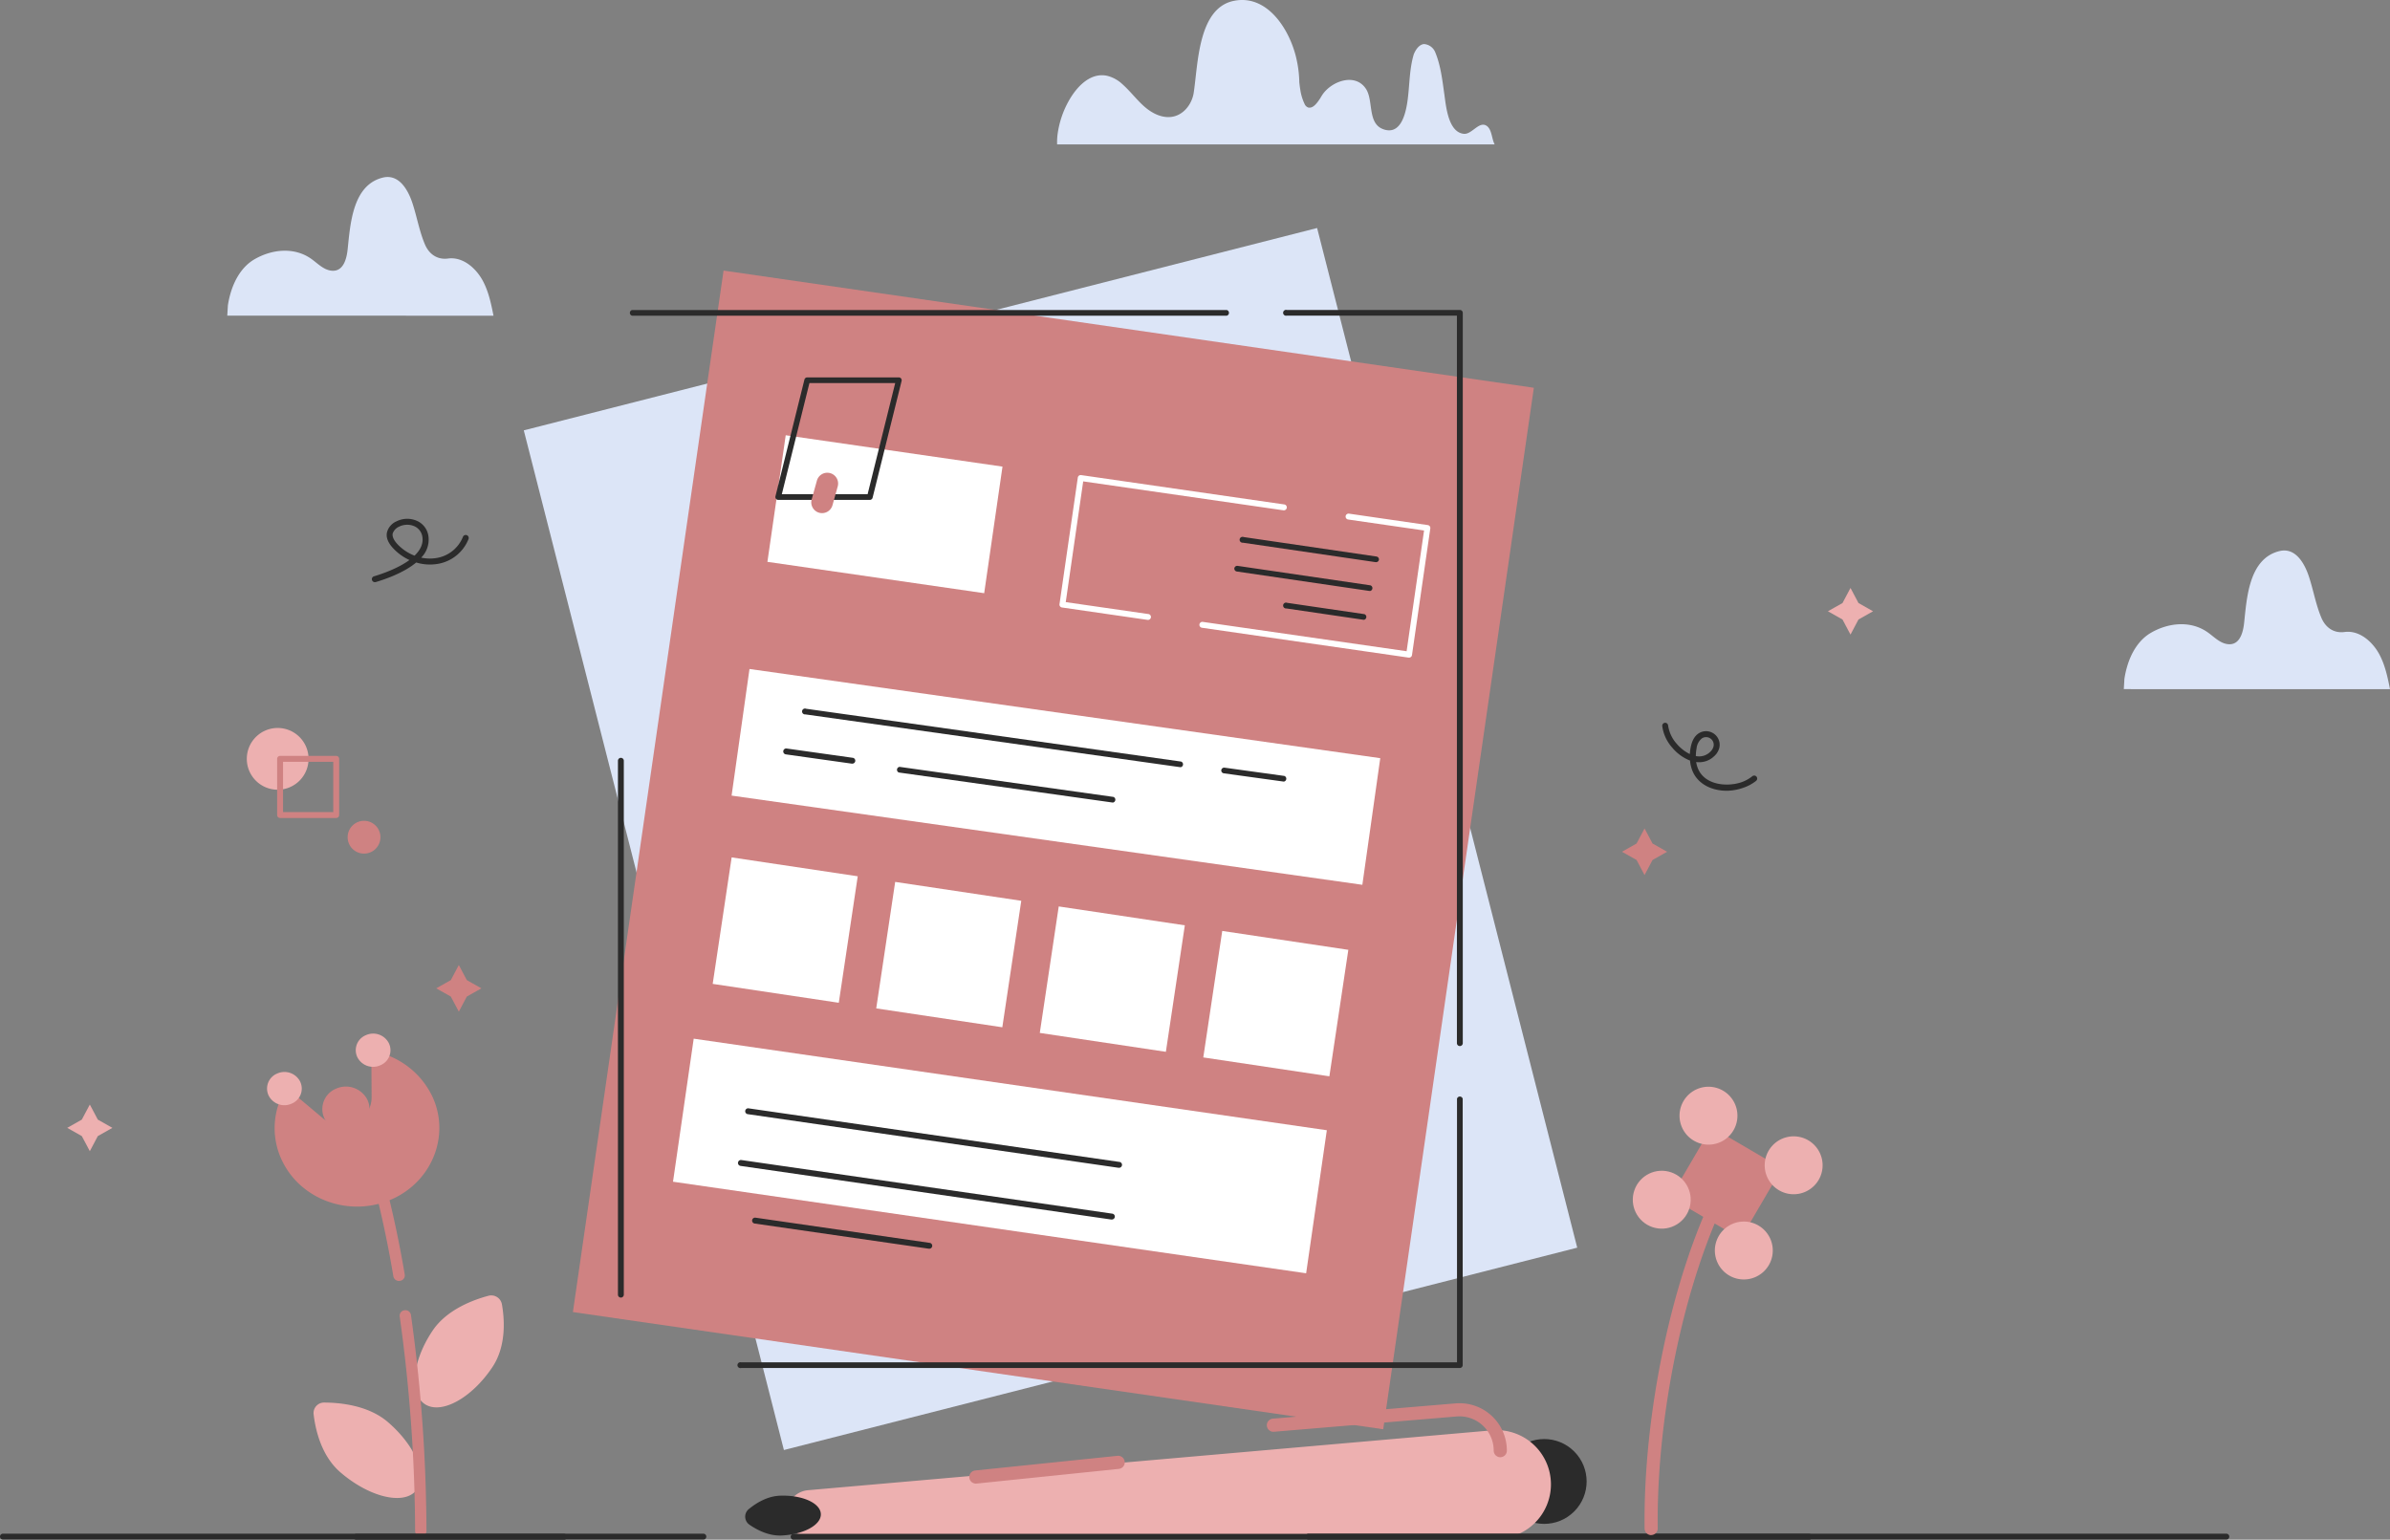 <svg xmlns="http://www.w3.org/2000/svg" viewBox="0 0 814.68 524.88"><rect x="0" y="0" width="814.68" height="524.88" fill="#808080" stroke="none"/><defs><style>.cls-1{fill:#edb0b0;}.cls-2{fill:#cf8282;}.cls-3{fill:#dce5f7;}.cls-4{fill:#2b2b2b;}.cls-5{fill:#fff;}</style></defs><title>Asset 14</title><g id="Layer_2" data-name="Layer 2"><g id="Layer_2-2" data-name="Layer 2"><path class="cls-1" d="M116,501.88c9.64,8.32,21.1,11.24,25.59,6.52s.31-15.27-9.33-23.59c-6.66-5.75-16.35-6.67-21.69-6.68a3.57,3.57,0,0,0-3.68,3.86C107.46,487,109.36,496.13,116,501.88Z"/><path class="cls-1" d="M147.41,453.69c-7,10.46-8,21.7-2.38,25.1s15.87-2.31,22.83-12.77c4.82-7.24,4.11-16.48,3.21-21.49a3.69,3.69,0,0,0-4.63-2.79C161.3,443.11,152.22,446.45,147.41,453.69Z"/><path class="cls-2" d="M136,436.67a1.93,1.93,0,0,1-1.91-1.55,367.56,367.56,0,0,0-9.85-43,1.84,1.84,0,0,1,1.33-2.28,2,2,0,0,1,2.4,1.27,372.7,372.7,0,0,1,10,43.41,1.86,1.86,0,0,1-1.6,2.11A1.73,1.73,0,0,1,136,436.67Z"/><path class="cls-2" d="M143.41,523.75h0a1.88,1.88,0,0,1-1.91-1.86,538.84,538.84,0,0,0-5.26-73.16,1.87,1.87,0,0,1,1.67-2.07,1.91,1.91,0,0,1,2.17,1.58,540.06,540.06,0,0,1,5.29,73.69A1.89,1.89,0,0,1,143.41,523.75Z"/><path class="cls-2" d="M121.24,385.06a7.52,7.52,0,0,0,4-10.15,8.22,8.22,0,0,0-10.66-3.8,7.52,7.52,0,0,0-4,10.15A8.22,8.22,0,0,0,121.24,385.06Z"/><path class="cls-2" d="M96.14,395.65c6.47,13.56,23.37,19.49,37.57,13.1,13.56-6.1,19.71-21.52,13.81-34.65a27.85,27.85,0,0,0-20.94-15.82l.09,15.88a9.44,9.44,0,0,1-5.82,8.65h0a10.32,10.32,0,0,1-10.68-1.52l-12.51-10.5A25.53,25.53,0,0,0,96.14,395.65Z"/><path class="cls-1" d="M129.64,363.15a5.53,5.53,0,0,0,2.94-7.47,6,6,0,0,0-7.85-2.8,5.53,5.53,0,0,0-2.94,7.47A6,6,0,0,0,129.64,363.15Z"/><path class="cls-1" d="M99.4,376.23a5.53,5.53,0,0,0,2.94-7.47,6,6,0,0,0-7.85-2.8,5.53,5.53,0,0,0-2.94,7.47A6,6,0,0,0,99.4,376.23Z"/><path class="cls-3" d="M814.68,234.94c-.82-4.11-1.68-8.3-3.7-12-2.3-4.2-6.72-8.17-11.8-7.49-3.67.49-6.46-1.51-7.87-4.81-1.9-4.47-2.74-9.46-4.26-14.07-1.42-4.3-4.45-10-9.95-8.73-10.49,2.48-11.22,15.88-12.14,24.48-.34,3.19-1.44,7.8-5.64,7.26-2.74-.36-4.75-2.64-6.92-4.12-5.81-4-13.33-3.15-19.18.24-4.18,2.42-6.72,6.8-8.08,11.31a30.17,30.17,0,0,0-1,4.5c0,.22-.2,3.41-.2,3.41Z"/><path class="cls-3" d="M168.22,107.62c-.82-4.11-1.68-8.3-3.7-12-2.3-4.2-6.72-8.17-11.8-7.49-3.67.49-6.47-1.51-7.87-4.81-1.9-4.47-2.74-9.46-4.26-14.07-1.42-4.3-4.45-10-10-8.73C120.15,63,119.42,76.42,118.5,85c-.34,3.19-1.44,7.8-5.64,7.26-2.74-.36-4.75-2.64-6.92-4.13-5.81-4-13.33-3.14-19.18.25-4.18,2.42-6.72,6.8-8.09,11.31a31.44,31.44,0,0,0-1,4.5c0,.22-.2,3.41-.2,3.41Z"/><polygon class="cls-1" points="630.78 200.43 633.5 205.57 638.47 208.38 633.5 211.19 630.78 216.33 628.06 211.19 623.08 208.38 628.06 205.57 630.78 200.43"/><polygon class="cls-2" points="156.4 328.97 159.12 334.11 164.09 336.92 159.12 339.73 156.4 344.87 153.68 339.73 148.7 336.92 153.68 334.11 156.4 328.97"/><polygon class="cls-2" points="560.58 282.41 563.3 287.55 568.27 290.36 563.3 293.17 560.58 298.31 557.86 293.17 552.88 290.36 557.86 287.55 560.58 282.41"/><polygon class="cls-1" points="30.62 376.53 33.34 381.67 38.31 384.48 33.34 387.29 30.62 392.43 27.89 387.29 22.92 384.48 27.89 381.67 30.62 376.53"/><path class="cls-4" d="M588.64,269.57c-5.13,0-10.11-2.27-11.89-7.19a12.48,12.48,0,0,1-.67-3.1,15.12,15.12,0,0,1-6.06-4.41,13.72,13.72,0,0,1-3.41-7.38,1,1,0,0,1,2-.19,11.84,11.84,0,0,0,2.92,6.24,14.19,14.19,0,0,0,4.48,3.52,18.74,18.74,0,0,1,.3-2.31c.45-2.29,1.33-3.83,2.67-4.72a4.64,4.64,0,0,1,7.11,4.79,5.7,5.7,0,0,1-1.82,3,7.28,7.28,0,0,1-5.52,2c-.19,0-.39,0-.58-.06a10.24,10.24,0,0,0,.47,1.87c2.17,6,9.86,6.64,14.62,5.14l.49-.16a12.66,12.66,0,0,0,3.57-2,1,1,0,1,1,1.27,1.59,14.39,14.39,0,0,1-4.16,2.28l-.55.19A17.72,17.72,0,0,1,588.64,269.57Zm-10.58-11.83a6,6,0,0,0,.84.1,5.31,5.31,0,0,0,4-1.48,3.8,3.8,0,0,0,1.2-1.94,2.6,2.6,0,0,0-4-2.69,5.05,5.05,0,0,0-1.79,3.41A14.85,14.85,0,0,0,578.06,257.74Z"/><path class="cls-4" d="M127.8,198.45a1,1,0,0,1-1-.73,1,1,0,0,1,.69-1.26c2.44-.73,8.07-2.61,12.08-5.55a17.68,17.68,0,0,1-5.65-4.11c-1.7-1.86-2.39-3.66-2-5.36a5.65,5.65,0,0,1,3.26-3.73,8.17,8.17,0,0,1,7.17-.05,6.67,6.67,0,0,1,3.65,4.86,8.68,8.68,0,0,1-2.43,7.57,13.8,13.8,0,0,0,5.24.13,11.7,11.7,0,0,0,9-7.23,1,1,0,0,1,1.88.8,13.69,13.69,0,0,1-10.51,8.44,16.17,16.17,0,0,1-7.31-.48c-4.13,3.45-10.26,5.62-13.74,6.66A1,1,0,0,1,127.8,198.45Zm11-19.56a6.13,6.13,0,0,0-2.75.64,4,4,0,0,0-2.19,2.32c-.26,1.27.69,2.64,1.54,3.57a15.68,15.68,0,0,0,5.91,4c1.93-1.86,3.1-4.05,2.64-6.56a4.66,4.66,0,0,0-2.56-3.4A5.86,5.86,0,0,0,138.84,178.89Z"/><path class="cls-3" d="M509.49,49.23H360.34a20.87,20.87,0,0,1,.17-3.56h0a32.13,32.13,0,0,1,3.86-11.39c3.16-5.56,7.88-9.67,13.19-8.4a11.71,11.71,0,0,1,5,2.79c2.56,2.26,4.61,5,7.15,7.33s5.77,4.14,9.17,3.89c4.27-.31,7.33-4.13,8-8.14C408.39,22.08,408.3,3,420.38.33l.68-.13c10.33-1.76,17.45,8.33,20.2,17.37a30.44,30.44,0,0,1,.77,3,38.93,38.93,0,0,1,.87,7.55l.06.49c.08.7.17,1.4.29,2.08a16.67,16.67,0,0,0,1.43,4.71,2.17,2.17,0,0,0,1.25,1.25c1.65.4,3-1.51,4-3,.26-.42.49-.82.69-1.13,3-4.75,11.26-7.92,15-2.22,2.61,4,.44,11.75,5.87,13.74,6.23,2.27,7.8-5.92,8.35-10.11.68-5.16.57-10.45,2.09-15.47.64-1.5,1.72-3.22,3.43-3.44a4.46,4.46,0,0,1,3.87,2.8c1.91,4.62,2.43,9.62,3.13,14.53.56,4,1.34,12.77,6.64,13.27,2.81.26,5.35-4.77,8-2.54C508.58,44.47,508.5,47.42,509.49,49.23Z"/><path class="cls-4" d="M239.76,524.83H1a1,1,0,0,1,0-2H239.76a1,1,0,1,1,0,2Z"/><rect class="cls-3" x="218.54" y="106.65" width="279.08" height="358.73" transform="translate(775.75 474.65) rotate(165.69)"/><rect class="cls-2" x="219.49" y="110.4" width="279.08" height="358.73" transform="translate(672.92 627.91) rotate(-171.77)"/><path class="cls-4" d="M211.64,442.34a1,1,0,0,1-1-1v-182a1,1,0,1,1,2,0v182A1,1,0,0,1,211.64,442.34Z"/><path class="cls-4" d="M418.16,107.62H215.46a1,1,0,0,1,0-1.94h202.7a1,1,0,0,1,0,1.94Z"/><path class="cls-4" d="M497.62,356.6a1,1,0,0,1-1-1v-248h-58a1,1,0,1,1,0-1.94h59a1,1,0,0,1,1,1v249A1,1,0,0,1,497.62,356.6Z"/><path class="cls-4" d="M497.62,466.35h-245a1,1,0,1,1,0-1.94H496.65V374.56a1,1,0,0,1,1.94,0v90.82A1,1,0,0,1,497.62,466.35Z"/><path class="cls-5" d="M391.27,211.31h-.14L362,207.09a1,1,0,0,1-.85-1.14l6.24-43.14a1,1,0,0,1,1.14-.85l69.24,10a1,1,0,1,1-.29,2l-68.25-9.86-5.95,41.16,28.11,4.06a1,1,0,0,1-.14,2Z"/><path class="cls-5" d="M480.32,224.18h-.15L409.71,214a1,1,0,1,1,.29-2l69.47,10,5.95-41.16-25.87-3.74a1,1,0,0,1,.28-2L486.7,179a1,1,0,0,1,.66.39,1,1,0,0,1,.19.74l-6.24,43.15A1,1,0,0,1,480.32,224.18Z"/><rect class="cls-5" x="264.31" y="153.53" width="74.66" height="43.6" transform="translate(575.09 392) rotate(-171.77)"/><rect class="cls-5" x="252.26" y="242.02" width="217.18" height="43.6" transform="matrix(-0.99, -0.14, 0.14, -0.99, 680.24, 576.54)"/><rect class="cls-5" x="231.78" y="369.45" width="218.06" height="49.27" transform="translate(621.73 832.88) rotate(-171.77)"/><rect class="cls-5" x="245.95" y="295.25" width="43.46" height="43.6" transform="translate(485.41 670.27) rotate(-171.48)"/><rect class="cls-5" x="301.69" y="303.61" width="43.46" height="43.6" transform="translate(595.04 695.15) rotate(-171.48)"/><rect class="cls-5" x="357.43" y="311.96" width="43.46" height="43.6" transform="translate(704.68 720.03) rotate(-171.48)"/><rect class="cls-5" x="413.18" y="320.31" width="43.46" height="43.6" transform="translate(814.31 744.9) rotate(-171.48)"/><path class="cls-4" d="M381.39,398.09h-.14L254.88,379.81a1,1,0,0,1-.85-1.14,1,1,0,0,1,1.13-.84l126.37,18.26a1,1,0,0,1-.14,2Z"/><path class="cls-4" d="M378.94,415.73h-.15L252.42,397.45a1,1,0,0,1,.29-2l126.37,18.27a1,1,0,0,1-.14,2Z"/><path class="cls-4" d="M316.7,425.67l-.15,0-59.31-8.57a1,1,0,1,1,.29-2l59.31,8.58a1,1,0,0,1-.14,2Z"/><path class="cls-4" d="M469.08,191.64h-.14L423.65,185a1,1,0,1,1,.28-1.92l45.29,6.64a1,1,0,0,1,.82,1.1A1,1,0,0,1,469.08,191.64Z"/><path class="cls-4" d="M467,201.46h-.14l-45.29-6.64a1,1,0,0,1-.82-1.1,1,1,0,0,1,1.1-.82l45.29,6.64a1,1,0,0,1-.14,1.93Z"/><path class="cls-4" d="M464.93,211.28h-.14l-26.31-3.86a1,1,0,1,1,.28-1.92l26.31,3.86a1,1,0,0,1-.14,1.93Z"/><path class="cls-4" d="M437.64,266.43h-.13l-20.38-2.81a1,1,0,0,1-.83-1.1,1,1,0,0,1,1.09-.83l20.39,2.82a1,1,0,0,1-.14,1.93Z"/><path class="cls-4" d="M402.45,261.53h-.14l-127.8-18a1,1,0,1,1,.27-1.92l127.8,18a1,1,0,0,1-.13,1.93Z"/><path class="cls-4" d="M379.37,273.58h-.13l-72.86-10.24a1,1,0,0,1,.27-1.92l72.86,10.24a1,1,0,0,1-.14,1.93Z"/><path class="cls-4" d="M290.47,260.32h-.15l-22.46-3.16a1,1,0,1,1,.28-2l22.47,3.16a1,1,0,0,1-.14,2Z"/><circle class="cls-4" cx="526.37" cy="505.02" r="14.46" transform="translate(-202.93 520.12) rotate(-45)"/><path class="cls-1" d="M510.15,524.5l-234-.39a8.09,8.09,0,0,1-7.33-4.73h0A8.07,8.07,0,0,1,275.46,508L508.57,487.6a18.48,18.48,0,0,1,20.1,18.45h0A18.48,18.48,0,0,1,510.15,524.5Z"/><path class="cls-2" d="M511.4,496.76h0a2.24,2.24,0,0,1-2.24-2.24,11.67,11.67,0,0,0-12.64-11.65l-62.26,5.21a2.24,2.24,0,0,1-.38-4.47l62.27-5.2a16.13,16.13,0,0,1,17.49,16.12A2.23,2.23,0,0,1,511.4,496.76Z"/><path class="cls-4" d="M279.8,516.11c.16,3.74-5.87,7-13.45,7.34-4.35.17-8.31-1.9-10.91-3.7a3.33,3.33,0,0,1-.21-5.3c2.44-2,6.22-4.39,10.57-4.57C273.38,509.57,279.65,512.36,279.8,516.11Z"/><path class="cls-2" d="M332.66,505.75a2.24,2.24,0,0,1-.23-4.47l48.49-5a2.24,2.24,0,0,1,.46,4.46l-48.49,5Z"/><path class="cls-4" d="M616.71,524.88H270.52a1,1,0,0,1,0-2H616.71a1,1,0,0,1,0,2Z"/><path class="cls-4" d="M192.3,524.88H121.41a1,1,0,0,1,0-2H192.3a1,1,0,1,1,0,2Z"/><path class="cls-4" d="M758.9,524.83H446a1,1,0,0,1,0-2H758.9a1,1,0,1,1,0,2Z"/><path class="cls-4" d="M296.5,170.42H265.26a1,1,0,0,1-.94-1.2l9.89-39.83a1,1,0,0,1,.94-.74h31.24a1,1,0,0,1,.76.37,1,1,0,0,1,.18.84l-9.89,39.83A1,1,0,0,1,296.5,170.42Zm-30-1.94h29.24l9.41-37.89H275.91Z"/><path class="cls-2" d="M280.23,174.92a3.74,3.74,0,0,1-1-.13,3.69,3.69,0,0,1-2.56-4.53l1.79-6.42a3.68,3.68,0,0,1,7.09,2l-1.79,6.42A3.67,3.67,0,0,1,280.23,174.92Z"/><path class="cls-1" d="M105.18,258.68h0a10.53,10.53,0,0,1-10.53,10.53h0a10.52,10.52,0,0,1-10.52-10.53h0a10.52,10.52,0,0,1,10.52-10.52h0A10.53,10.53,0,0,1,105.18,258.68Z"/><path class="cls-2" d="M129.68,285.4h0a5.59,5.59,0,0,1-5.59,5.59h0a5.59,5.59,0,0,1-5.59-5.59h0a5.59,5.59,0,0,1,5.59-5.59h0A5.59,5.59,0,0,1,129.68,285.4Z"/><path class="cls-2" d="M114.61,278.85H95.47a1,1,0,0,1-1-1V258.68a1,1,0,0,1,1-1h19.14a1,1,0,0,1,1,1v19.15A1,1,0,0,1,114.61,278.85Zm-18.13-2H113.6V259.7H96.48Z"/><path class="cls-2" d="M562.86,523.32a2.28,2.28,0,0,1-2.27-2.24c-.47-39.16,9.34-85.73,24.4-115.88a2.27,2.27,0,0,1,4,2c-14.77,29.56-24.39,75.29-23.92,113.8a2.25,2.25,0,0,1-2.24,2.29Z"/><rect class="cls-2" x="574.48" y="389.38" width="27.79" height="27.79" transform="translate(1233.52 98.96) rotate(120.32)"/><path class="cls-1" d="M572.81,382.79a9.87,9.87,0,1,0,7.05-12A9.88,9.88,0,0,0,572.81,382.79Z"/><path class="cls-1" d="M584.86,428.76a9.87,9.87,0,1,0,7-12A9.87,9.87,0,0,0,584.86,428.76Z"/><path class="cls-1" d="M613.87,406.8a9.87,9.87,0,1,0-12-7A9.87,9.87,0,0,0,613.87,406.8Z"/><circle class="cls-1" cx="566.48" cy="409.01" r="9.87" transform="translate(36.41 864.23) rotate(-76.49)"/></g></g></svg>